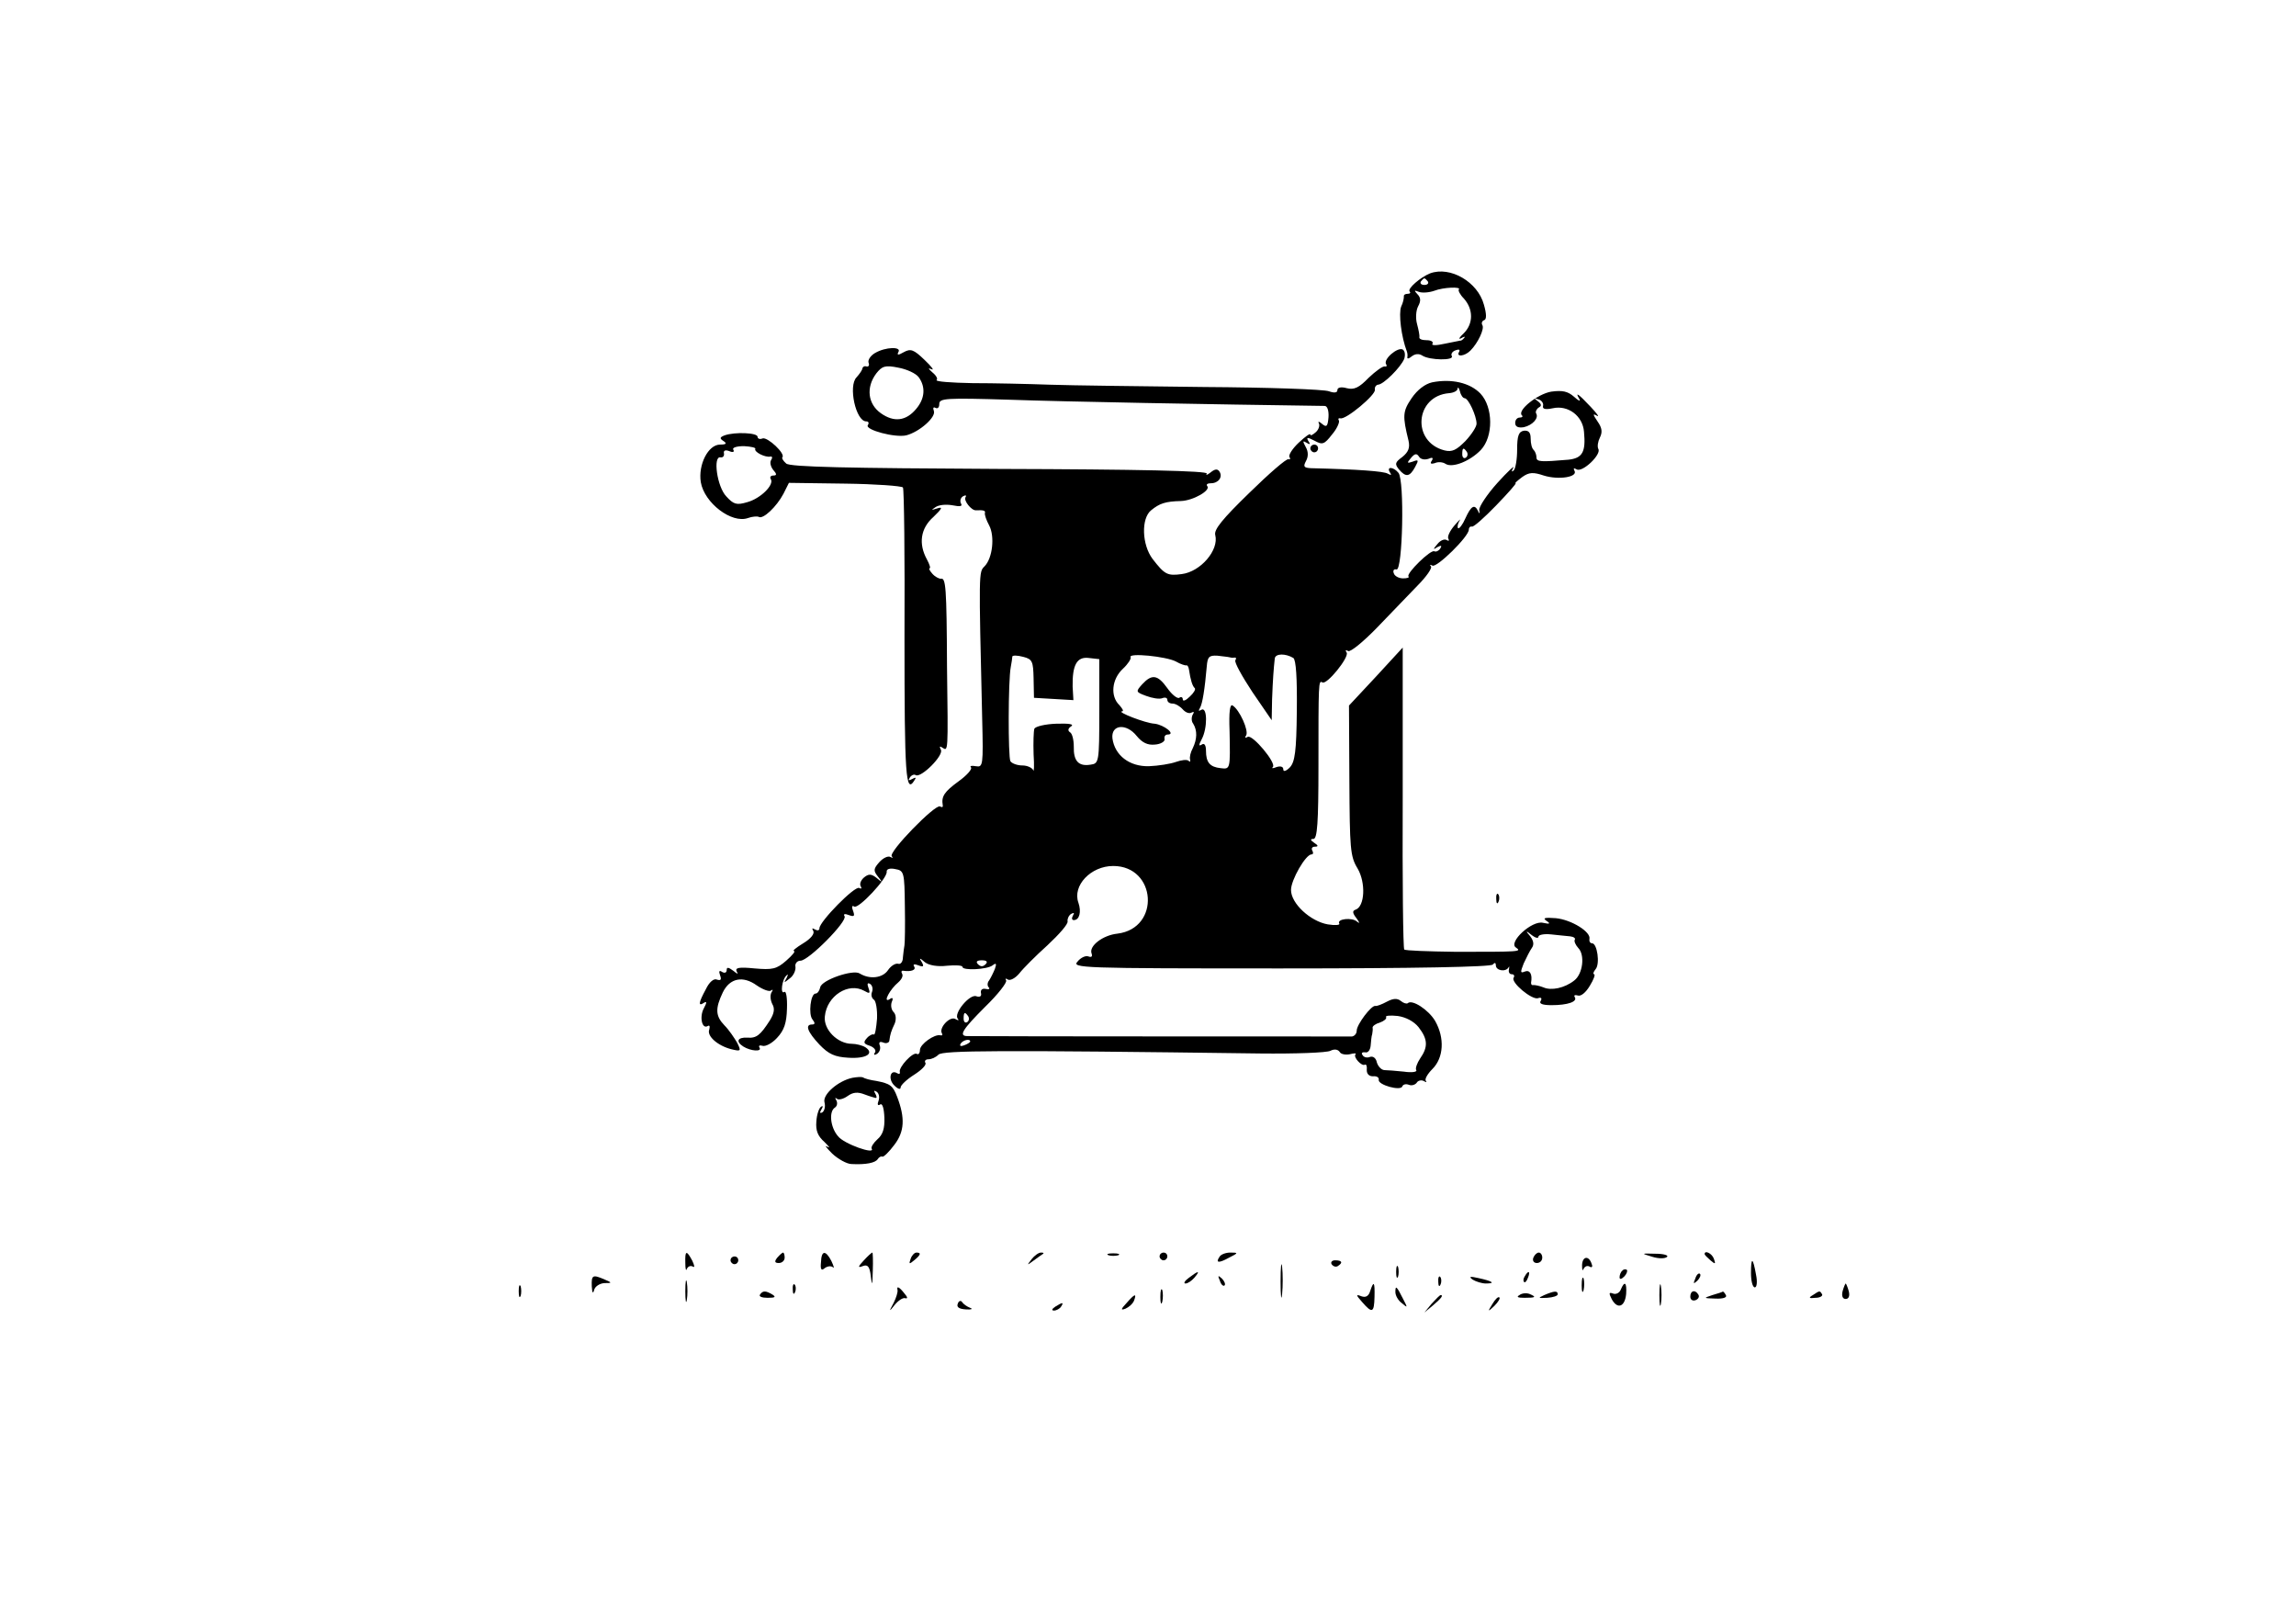 <?xml version="1.0" standalone="no"?>
<!DOCTYPE svg PUBLIC "-//W3C//DTD SVG 20010904//EN"
 "http://www.w3.org/TR/2001/REC-SVG-20010904/DTD/svg10.dtd">
<svg version="1.0" xmlns="http://www.w3.org/2000/svg"
 width="594pt" height="420pt" viewBox="0 0 594 420"
 preserveAspectRatio="xMidYMid meet">

<g transform="translate(0,420) scale(0.1,-0.1)"
fill="#000000" stroke="none">
<path d="M3700 3493 c-25 -10 -60 -40 -53 -47 3 -3 1 -6 -5 -6 -7 0 -11 -3
-10 -7 0 -5 -2 -16 -7 -26 -7 -18 0 -78 15 -117 1 -3 2 -9 1 -14 -1 -5 4 -4
11 2 9 7 19 8 28 2 19 -12 83 -13 76 -1 -3 5 1 12 10 15 8 3 12 2 9 -4 -9 -14
14 -12 29 3 20 20 37 57 31 66 -3 5 -1 11 5 13 6 2 6 16 -1 40 -16 59 -87 100
-139 81z m-6 -21 c3 -5 -1 -9 -9 -9 -8 0 -12 4 -9 9 3 4 7 8 9 8 2 0 6 -4 9
-8z m80 -21 c-2 -2 3 -13 13 -23 25 -28 25 -65 0 -90 -12 -11 -15 -17 -7 -13
8 5 12 5 8 1 -3 -4 -8 -8 -10 -7 -1 0 -20 -4 -40 -8 -22 -5 -36 -5 -32 0 3 5
-4 9 -15 9 -12 0 -20 3 -19 8 1 4 -2 19 -6 34 -4 14 -3 35 3 46 7 13 7 22 -2
31 -9 10 -9 11 4 6 8 -3 26 -2 40 3 23 9 71 11 63 3z"/>
<path d="M2264 3287 c-12 -7 -19 -18 -17 -25 3 -7 0 -11 -5 -10 -6 2 -10 -1
-11 -5 0 -4 -7 -14 -15 -23 -22 -22 -2 -114 25 -114 6 0 8 -4 4 -10 -7 -12 71
-33 100 -26 34 9 77 47 71 63 -3 8 -1 11 4 8 6 -3 10 1 10 10 0 15 17 16 183
11 139 -5 522 -12 814 -16 7 0 11 -12 10 -29 -2 -24 -5 -27 -16 -18 -8 7 -12
8 -9 2 3 -5 0 -16 -8 -23 -8 -7 -14 -10 -14 -6 0 4 -13 -5 -30 -21 -16 -15
-27 -32 -24 -37 3 -5 2 -7 -3 -6 -5 2 -50 -37 -101 -87 -69 -67 -92 -95 -88
-109 10 -39 -38 -95 -87 -101 -37 -5 -44 -1 -75 39 -28 37 -30 105 -4 126 22
18 37 23 77 24 32 1 79 28 68 39 -3 4 1 7 10 7 19 0 31 16 22 30 -5 8 -12 7
-23 -2 -9 -7 -13 -8 -10 -3 4 7 -177 11 -534 12 -397 2 -544 5 -554 14 -8 7
-12 14 -10 16 9 9 -38 53 -51 49 -7 -3 -13 -1 -13 4 0 11 -59 13 -85 4 -13 -5
-14 -8 -3 -15 9 -6 7 -9 -9 -9 -31 0 -57 -52 -50 -97 9 -54 80 -108 122 -93
11 4 24 5 28 3 11 -7 46 26 64 60 l14 28 145 -2 c79 -1 147 -6 150 -10 3 -5 5
-180 4 -389 0 -357 3 -406 26 -368 5 7 3 8 -6 3 -9 -5 -11 -4 -6 4 4 6 11 9
15 6 14 -8 74 52 65 66 -4 8 -3 10 4 5 15 -9 15 -17 12 210 -1 206 -3 230 -16
227 -5 0 -15 5 -22 13 -7 8 -10 14 -7 14 3 0 0 10 -7 23 -22 40 -17 80 17 110
22 21 25 27 10 22 -16 -5 -17 -5 -5 3 8 6 27 8 44 5 20 -4 27 -3 22 5 -3 6 -1
14 5 18 7 4 10 3 7 -2 -6 -8 15 -35 27 -34 20 1 25 -1 23 -7 -1 -5 4 -19 11
-32 15 -28 9 -85 -12 -106 -15 -15 -15 -11 -6 -395 3 -120 2 -125 -16 -122
-11 2 -17 1 -13 -3 4 -4 -11 -21 -32 -36 -37 -27 -45 -39 -41 -62 1 -5 -2 -6
-7 -3 -12 7 -134 -118 -125 -129 4 -4 3 -5 -3 -2 -6 4 -19 -2 -29 -13 -15 -17
-16 -22 -4 -37 13 -16 12 -17 -3 -4 -14 11 -21 11 -33 1 -8 -7 -12 -17 -8 -23
3 -5 1 -7 -4 -4 -11 7 -103 -87 -103 -104 0 -6 -5 -7 -12 -3 -7 4 -8 3 -4 -4
4 -7 -6 -20 -26 -32 -18 -11 -29 -20 -24 -20 5 0 -4 -11 -20 -25 -25 -22 -36
-24 -82 -20 -40 4 -51 2 -46 -8 5 -8 2 -7 -9 2 -12 9 -17 10 -17 2 0 -7 -5 -9
-12 -5 -7 5 -9 2 -5 -9 4 -11 2 -14 -8 -11 -8 4 -20 -6 -29 -25 -19 -35 -20
-45 -5 -35 8 5 8 1 0 -14 -12 -22 -5 -55 10 -46 5 3 6 -1 4 -9 -7 -17 22 -42
57 -51 25 -6 26 -5 15 17 -7 12 -21 33 -33 45 -23 24 -24 43 -4 85 18 37 52
44 88 18 16 -11 33 -17 37 -13 5 4 5 1 1 -5 -4 -7 -3 -20 2 -30 7 -12 5 -24
-6 -42 -25 -39 -35 -47 -59 -45 -25 1 -30 -10 -10 -23 19 -12 49 -14 42 -3 -3
5 0 7 7 5 8 -3 25 6 38 20 19 20 25 39 26 76 1 27 -2 47 -7 43 -11 -7 -6 33 6
43 4 5 4 1 0 -7 -8 -13 -7 -13 8 -1 10 7 16 21 15 30 -2 8 4 16 13 16 21 0
122 102 114 115 -4 6 1 7 11 3 14 -5 16 -3 11 11 -4 10 -3 15 3 11 11 -7 86
73 84 90 -1 7 8 10 22 7 23 -4 24 -8 25 -96 1 -50 0 -95 -1 -101 -1 -5 -3 -20
-4 -31 0 -12 -6 -19 -12 -17 -7 2 -19 -5 -27 -17 -14 -20 -47 -24 -73 -8 -17
11 -99 -17 -102 -36 -2 -9 -7 -16 -12 -16 -13 0 -19 -54 -8 -67 7 -9 7 -13 -1
-13 -19 0 -12 -19 19 -52 24 -25 40 -32 75 -34 46 -3 68 11 44 27 -8 5 -24 9
-35 9 -37 0 -74 37 -70 71 5 53 61 89 102 66 14 -8 16 -7 11 7 -4 11 -3 15 4
11 6 -4 8 -13 5 -21 -3 -7 -1 -16 5 -20 5 -3 9 -25 8 -49 -2 -24 -5 -42 -8
-41 -3 2 -12 -2 -18 -9 -10 -11 -9 -15 7 -20 11 -4 17 -11 14 -17 -5 -7 -2 -8
5 -4 7 5 10 14 7 22 -3 8 0 11 10 7 7 -3 15 0 15 6 2 15 4 23 14 44 4 11 3 23
-3 29 -6 6 -8 17 -5 26 5 11 2 13 -6 7 -18 -10 2 27 23 44 9 8 13 17 10 22 -3
5 -2 9 3 8 20 -3 34 2 28 11 -4 6 1 7 11 3 13 -5 15 -3 9 8 -8 12 -6 12 8 0
10 -8 33 -12 57 -9 22 2 40 1 40 -3 0 -10 64 -7 78 4 9 7 11 5 6 -9 -4 -10
-11 -24 -15 -30 -5 -6 -5 -14 -1 -18 4 -4 0 -6 -8 -4 -9 2 -14 -3 -12 -11 2
-8 -3 -11 -12 -8 -17 7 -60 -45 -48 -58 4 -5 1 -5 -6 -1 -14 9 -44 -23 -35
-37 2 -4 1 -6 -4 -5 -15 4 -53 -23 -53 -38 0 -8 -4 -13 -8 -10 -10 6 -48 -35
-44 -47 1 -5 -2 -6 -7 -3 -18 11 -24 -16 -7 -32 9 -9 16 -11 16 -5 0 6 16 21
35 33 19 12 33 26 29 31 -3 5 1 9 8 9 8 0 19 5 26 12 11 11 153 12 832 3 91
-1 173 2 182 7 10 5 19 4 24 -3 3 -6 15 -8 26 -6 11 3 18 3 15 0 -7 -7 16 -32
24 -27 4 2 6 -4 5 -14 0 -10 6 -16 16 -16 10 1 16 -3 15 -9 -3 -13 57 -30 61
-17 2 5 9 7 17 4 7 -3 16 0 20 5 3 6 12 8 18 5 7 -4 9 -4 6 0 -4 4 4 18 17 31
29 29 32 80 7 124 -17 29 -60 57 -71 46 -3 -2 -11 0 -18 6 -9 7 -19 7 -36 -2
-13 -7 -26 -12 -30 -11 -10 2 -48 -48 -48 -64 0 -8 -6 -14 -12 -15 -10 0 -930
0 -995 1 -24 0 -13 17 46 76 33 32 57 63 54 68 -3 5 -1 6 5 2 6 -3 19 4 29 16
10 13 43 46 73 73 30 28 54 55 52 62 -1 6 3 15 9 19 8 4 9 3 5 -4 -4 -7 -3
-12 2 -12 15 0 20 22 12 45 -16 44 32 95 90 95 112 0 123 -161 11 -175 -38 -4
-74 -32 -67 -51 3 -8 0 -11 -8 -8 -7 3 -20 -3 -28 -13 -16 -17 6 -18 525 -18
350 0 545 4 549 10 5 6 8 5 8 -2 0 -14 26 -18 33 -5 2 4 2 1 1 -5 -2 -7 1 -13
7 -13 6 0 8 -4 5 -9 -8 -12 47 -58 63 -53 8 3 11 0 7 -7 -5 -7 4 -11 28 -11
42 0 68 9 60 21 -3 5 1 6 8 4 8 -3 21 8 31 25 10 16 15 30 11 30 -3 0 -2 6 4
13 12 14 4 67 -9 67 -5 0 -8 5 -7 11 5 18 -46 50 -87 54 -28 2 -35 1 -24 -7
11 -7 9 -9 -9 -5 -29 7 -91 -51 -70 -64 16 -11 10 -11 -156 -11 -71 1 -131 3
-133 6 -3 2 -5 179 -4 393 l0 388 -69 -75 -70 -75 1 -193 c1 -176 2 -197 21
-228 22 -37 19 -99 -5 -107 -9 -3 -8 -9 3 -23 8 -11 8 -14 1 -8 -13 12 -54 7
-46 -5 2 -4 -11 -5 -30 -2 -45 8 -95 54 -95 89 0 26 38 92 53 92 5 0 5 5 2 10
-3 6 0 10 7 10 9 0 9 3 -2 10 -10 7 -11 10 -2 10 10 0 13 42 13 188 0 216 0
223 10 217 11 -8 70 65 63 77 -4 6 -3 8 4 4 6 -3 39 24 74 60 35 36 82 85 105
109 23 23 39 46 35 50 -4 5 -2 5 4 2 11 -6 94 75 94 93 0 5 3 9 8 8 4 -2 32
23 63 55 30 31 53 57 50 57 -3 0 5 7 17 16 18 13 29 13 56 4 38 -12 90 -4 79
13 -3 6 -1 7 6 3 15 -9 65 39 56 53 -3 6 -1 19 4 29 7 14 6 25 -6 42 -12 18
-13 21 -2 15 8 -5 1 5 -16 23 -32 34 -41 40 -29 20 4 -7 -2 -5 -14 6 -16 14
-30 17 -59 13 -35 -6 -88 -48 -76 -61 4 -3 1 -6 -5 -6 -7 0 -12 -6 -12 -14 0
-10 8 -13 22 -11 23 5 40 24 32 36 -2 4 1 11 7 15 8 4 7 9 -2 16 -11 8 -11 9
1 5 8 -2 14 -10 12 -17 -2 -8 6 -10 25 -6 40 9 78 -20 81 -61 5 -52 -4 -68
-40 -72 -71 -6 -83 -6 -83 6 0 6 -3 15 -7 19 -5 4 -8 17 -8 30 0 15 -5 21 -17
20 -14 -2 -18 -13 -18 -49 0 -25 -4 -49 -9 -54 -6 -5 -6 -2 -1 7 5 8 -14 -9
-41 -39 -27 -30 -48 -62 -47 -70 2 -10 0 -11 -3 -3 -9 19 -18 14 -33 -19 -7
-16 -16 -28 -19 -25 -2 3 -1 11 4 19 5 7 -1 2 -13 -12 -12 -14 -19 -29 -16
-34 3 -6 1 -7 -4 -4 -6 4 -17 -1 -24 -10 -12 -14 -12 -16 0 -8 10 5 12 4 7 -4
-4 -6 -11 -9 -15 -7 -9 6 -74 -58 -67 -65 3 -3 -4 -5 -14 -5 -11 0 -22 6 -24
13 -3 7 0 12 7 10 16 -3 21 231 5 250 -13 16 -32 17 -22 1 5 -7 3 -8 -6 -3
-10 6 -75 11 -198 14 -19 1 -21 4 -13 19 6 11 6 24 -1 36 -8 15 -8 17 2 11 9
-6 11 -4 5 4 -6 10 -3 11 16 1 20 -11 25 -10 45 16 13 15 20 32 18 36 -3 5 -1
7 4 6 14 -4 92 61 89 74 -1 7 3 12 8 13 14 0 59 45 68 67 3 10 2 20 -4 24 -13
7 -51 -25 -43 -38 3 -4 1 -7 -3 -6 -5 2 -24 -12 -42 -29 -25 -26 -38 -32 -57
-27 -14 4 -24 2 -24 -5 0 -7 -8 -8 -22 -3 -13 5 -158 10 -323 11 -165 2 -345
4 -400 6 -55 2 -145 4 -199 4 -55 1 -96 4 -93 8 4 3 -1 12 -11 20 -11 10 -12
12 -2 8 8 -4 0 7 -18 24 -28 27 -36 30 -54 20 -14 -8 -18 -8 -14 0 10 15 -33
14 -60 -2z m113 -63 c18 -25 16 -55 -7 -82 -26 -31 -57 -35 -91 -11 -34 24
-39 67 -12 103 15 19 23 22 57 15 22 -4 46 -15 53 -25z m-423 -185 c-4 -8 26
-23 39 -20 5 1 6 -3 2 -9 -4 -6 -1 -17 5 -25 10 -11 10 -15 1 -15 -7 0 -10 -4
-7 -9 10 -15 -27 -51 -61 -60 -27 -8 -35 -6 -54 15 -24 25 -35 105 -15 101 6
-1 10 3 9 10 -2 8 4 10 14 6 9 -4 14 -2 10 4 -3 5 8 9 28 9 18 -1 31 -4 29 -7z
m720 -594 l1 -50 51 -3 51 -3 -2 35 c-1 56 11 78 42 74 l27 -3 0 -135 c0 -133
-1 -135 -23 -138 -31 -5 -44 10 -43 47 0 17 -4 34 -10 37 -6 4 -5 10 3 15 9 6
-6 8 -38 7 -29 -1 -54 -7 -57 -13 -2 -6 -3 -36 -2 -66 2 -30 1 -48 -1 -41 -3
6 -15 12 -28 12 -13 0 -27 5 -31 11 -6 11 -6 208 1 244 2 11 4 23 4 27 1 3 13
3 28 -1 24 -6 26 -12 27 -56z m368 44 c12 -7 25 -11 27 -10 3 1 6 -4 7 -11 4
-27 9 -43 15 -48 3 -3 -3 -13 -13 -22 -10 -10 -18 -13 -18 -7 0 5 -4 8 -9 4
-5 -3 -19 8 -31 25 -25 35 -40 37 -65 10 -17 -19 -17 -20 10 -30 16 -6 34 -9
42 -6 7 3 13 1 13 -4 0 -6 6 -10 14 -10 7 0 19 -7 26 -15 7 -8 17 -12 23 -8 6
3 7 1 3 -5 -4 -7 -4 -18 1 -24 11 -18 10 -40 -1 -63 -6 -11 -9 -24 -7 -30 1
-5 0 -7 -4 -3 -4 4 -19 2 -33 -3 -14 -5 -45 -10 -70 -11 -50 -1 -88 28 -94 72
-4 36 36 40 63 6 14 -17 28 -24 47 -22 15 1 26 8 25 14 -2 7 2 12 8 12 22 0
-9 25 -34 28 -23 1 -100 31 -84 32 5 0 1 7 -7 16 -24 23 -20 67 9 94 13 12 22
26 20 30 -7 12 92 2 117 -11z m138 11 c3 -1 9 -2 13 -1 5 1 6 -2 3 -7 -3 -5
17 -41 44 -82 l50 -73 1 54 c2 52 4 79 7 106 2 13 28 13 48 1 7 -5 10 -52 9
-137 -1 -105 -5 -132 -18 -146 -10 -10 -17 -12 -17 -5 0 7 -7 9 -17 6 -10 -4
-14 -4 -10 0 10 10 -53 85 -65 78 -7 -4 -8 -2 -4 4 7 12 -17 66 -35 77 -7 5
-10 -16 -8 -66 2 -99 2 -99 -23 -96 -28 3 -38 15 -38 45 0 14 -4 21 -11 16 -8
-5 -8 -1 0 14 15 28 15 85 -1 76 -7 -4 -8 -3 -4 4 7 11 13 51 18 108 2 25 6
29 27 28 15 -2 28 -3 31 -4z m800 -723 c0 5 15 8 33 6 17 -2 40 -4 49 -5 9 -1
15 -5 12 -9 -2 -4 2 -13 9 -21 18 -18 12 -67 -10 -84 -25 -20 -60 -27 -80 -18
-10 4 -21 6 -25 6 -5 -1 -7 1 -7 6 4 22 -3 34 -16 29 -12 -5 -12 -2 -3 21 7
15 16 33 21 40 6 8 5 18 -4 30 -13 15 -12 16 4 3 9 -7 17 -9 17 -4z m-1430
-71 c-7 -7 -13 -7 -20 0 -6 6 -3 10 10 10 13 0 16 -4 10 -10z m-45 -135 c3 -5
2 -12 -3 -15 -5 -3 -9 1 -9 9 0 17 3 19 12 6z m1165 -28 c24 -31 25 -51 4 -81
-8 -12 -13 -26 -10 -30 3 -5 -12 -7 -32 -4 -20 2 -43 4 -51 4 -8 1 -16 10 -19
20 -2 11 -10 17 -18 14 -7 -3 -16 -1 -19 5 -4 5 -1 8 7 7 7 -2 13 6 14 17 1
11 2 25 4 30 1 6 2 13 1 17 0 4 8 10 19 13 11 4 18 10 16 14 -3 4 11 5 30 3
21 -3 42 -14 54 -29z m-1160 -37 c0 -2 -7 -7 -16 -10 -8 -3 -12 -2 -9 4 6 10
25 14 25 6z"/>
<path d="M3705 3211 c-18 -4 -38 -19 -53 -41 -23 -34 -24 -45 -8 -110 4 -18 0
-29 -16 -42 -19 -14 -20 -18 -9 -32 18 -21 28 -20 42 6 10 18 9 20 -6 14 -15
-5 -16 -4 -5 9 10 12 15 13 21 4 4 -7 14 -9 24 -6 11 5 14 3 9 -5 -5 -7 -2 -9
8 -6 8 4 21 3 28 -2 18 -11 63 7 91 36 33 35 32 111 -1 146 -27 28 -75 39
-125 29z m84 -41 c10 0 31 -46 31 -66 0 -8 -13 -28 -29 -45 -23 -23 -34 -29
-54 -24 -86 22 -76 141 12 148 12 1 22 6 22 12 1 5 3 2 6 -7 2 -10 8 -18 12
-18z m6 -139 c3 -5 2 -12 -3 -15 -5 -3 -9 1 -9 9 0 17 3 19 12 6z"/>
<path d="M3390 3040 c0 -5 5 -10 10 -10 6 0 10 5 10 10 0 6 -4 10 -10 10 -5 0
-10 -4 -10 -10z"/>
<path d="M3871 1874 c0 -11 3 -14 6 -6 3 7 2 16 -1 19 -3 4 -6 -2 -5 -13z"/>
<path d="M2205 1412 c-37 -8 -77 -43 -72 -63 3 -11 0 -22 -5 -26 -7 -4 -8 -1
-3 7 5 8 4 11 -1 7 -5 -3 -11 -20 -12 -38 -2 -24 4 -38 21 -53 12 -12 16 -17
7 -12 -8 5 -2 -3 13 -18 15 -14 38 -27 50 -27 37 -2 62 3 68 13 3 5 9 8 12 6
3 -1 17 12 31 31 26 34 28 69 7 124 -11 29 -18 34 -54 41 -15 2 -30 6 -34 9
-5 2 -17 1 -28 -1z m61 -52 c3 0 2 5 -2 12 -4 7 -3 8 4 4 6 -4 8 -14 5 -23 -4
-10 -2 -14 4 -10 6 4 10 -10 11 -34 1 -28 -4 -44 -18 -56 -10 -9 -17 -20 -15
-24 11 -17 -72 12 -87 32 -20 23 -24 64 -8 74 6 4 7 12 4 18 -4 7 -4 9 1 5 4
-4 17 -1 28 7 14 10 26 11 44 4 13 -5 27 -9 29 -9z"/>
<path d="M1773 933 c0 -16 2 -22 4 -15 3 6 9 9 15 6 6 -4 5 2 -1 15 -15 28
-19 27 -18 -6z"/>
<path d="M2011 947 c-8 -10 -7 -14 4 -14 8 0 15 6 15 14 0 7 -2 13 -4 13 -2 0
-9 -6 -15 -13z"/>
<path d="M2124 935 c-2 -19 1 -23 10 -15 7 5 16 6 21 2 4 -4 2 3 -4 16 -15 29
-26 28 -27 -3z"/>
<path d="M2235 940 c-16 -17 -16 -20 -3 -15 13 5 18 -1 21 -27 3 -26 4 -23 5
15 1 26 0 47 -1 47 -2 0 -12 -9 -22 -20z"/>
<path d="M2356 944 c-5 -14 -4 -15 9 -4 17 14 19 20 6 20 -5 0 -12 -7 -15 -16z"/>
<path d="M2669 943 c-13 -17 -13 -17 6 -3 11 8 22 16 24 17 2 2 0 3 -6 3 -6 0
-17 -8 -24 -17z"/>
<path d="M2868 953 c6 -2 18 -2 25 0 6 3 1 5 -13 5 -14 0 -19 -2 -12 -5z"/>
<path d="M3000 950 c0 -5 5 -10 10 -10 6 0 10 5 10 10 0 6 -4 10 -10 10 -5 0
-10 -4 -10 -10z"/>
<path d="M3155 949 c-11 -16 -2 -17 25 -2 24 12 24 13 3 13 -12 0 -25 -5 -28
-11z"/>
<path d="M3967 947 c-3 -8 1 -14 9 -14 8 0 14 6 14 14 0 7 -4 13 -9 13 -5 0
-11 -6 -14 -13z"/>
<path d="M4275 949 c16 -5 33 -5 38 0 4 4 -9 8 -30 8 -38 1 -38 1 -8 -8z"/>
<path d="M4410 956 c0 -2 7 -9 15 -16 13 -11 14 -10 9 4 -5 14 -24 23 -24 12z"/>
<path d="M1890 940 c0 -5 5 -10 10 -10 6 0 10 5 10 10 0 6 -4 10 -10 10 -5 0
-10 -4 -10 -10z"/>
<path d="M3313 885 c0 -38 2 -53 4 -32 2 20 2 52 0 70 -2 17 -4 1 -4 -38z"/>
<path d="M4093 928 c0 -13 1 -17 4 -10 3 6 9 9 15 6 6 -4 9 -1 6 6 -7 23 -24
21 -25 -2z"/>
<path d="M3445 930 c4 -6 11 -8 16 -5 14 9 11 15 -7 15 -8 0 -12 -5 -9 -10z"/>
<path d="M4530 907 c0 -20 4 -37 10 -37 5 0 7 14 3 33 -8 45 -13 47 -13 4z"/>
<path d="M3612 910 c0 -14 2 -19 5 -12 2 6 2 18 0 25 -3 6 -5 1 -5 -13z"/>
<path d="M4197 913 c-4 -3 -7 -11 -7 -17 0 -6 5 -5 12 2 6 6 9 14 7 17 -3 3
-9 2 -12 -2z"/>
<path d="M3076 895 c-11 -8 -15 -15 -9 -15 6 0 16 7 23 15 16 19 11 19 -14 0z"/>
<path d="M3945 899 c-4 -6 -5 -12 -2 -15 2 -3 7 2 10 11 7 17 1 20 -8 4z"/>
<path d="M4386 893 c-6 -14 -5 -15 5 -6 7 7 10 15 7 18 -3 3 -9 -2 -12 -12z"/>
<path d="M1531 873 c1 -17 3 -21 6 -10 2 9 14 17 26 18 21 0 21 1 2 9 -32 14
-35 12 -34 -17z"/>
<path d="M1773 860 c0 -25 2 -35 4 -22 2 12 2 32 0 45 -2 12 -4 2 -4 -23z"/>
<path d="M3156 887 c3 -10 9 -15 12 -12 3 3 0 11 -7 18 -10 9 -11 8 -5 -6z"/>
<path d="M3721 884 c0 -11 3 -14 6 -6 3 7 2 16 -1 19 -3 4 -6 -2 -5 -13z"/>
<path d="M3810 890 c8 -5 24 -10 34 -10 26 0 18 6 -19 14 -22 5 -26 4 -15 -4z"/>
<path d="M4092 875 c0 -16 2 -22 5 -12 2 9 2 23 0 30 -3 6 -5 -1 -5 -18z"/>
<path d="M4293 850 c0 -25 2 -35 4 -22 2 12 2 32 0 45 -2 12 -4 2 -4 -23z"/>
<path d="M1342 860 c0 -14 2 -19 5 -12 2 6 2 18 0 25 -3 6 -5 1 -5 -13z"/>
<path d="M2051 864 c0 -11 3 -14 6 -6 3 7 2 16 -1 19 -3 4 -6 -2 -5 -13z"/>
<path d="M3545 861 c-4 -14 -12 -18 -23 -14 -15 6 -14 3 2 -15 26 -30 31 -28
32 13 1 40 -2 43 -11 16z"/>
<path d="M4193 864 c-3 -8 -12 -13 -20 -10 -11 4 -11 1 -3 -15 15 -27 34 -19
37 14 2 30 -4 35 -14 11z"/>
<path d="M4767 860 c-3 -12 0 -20 8 -20 8 0 11 8 8 20 -3 11 -7 20 -8 20 -1 0
-5 -9 -8 -20z"/>
<path d="M2322 863 c1 -5 -3 -19 -10 -33 -13 -24 -12 -24 3 -5 9 11 21 19 27
17 7 -2 6 3 -2 12 -13 17 -21 21 -18 9z"/>
<path d="M3002 845 c0 -16 2 -22 5 -12 2 9 2 23 0 30 -3 6 -5 -1 -5 -18z"/>
<path d="M3610 858 c0 -9 7 -22 17 -29 15 -13 15 -12 3 11 -17 34 -20 36 -20
18z"/>
<path d="M1966 851 c-3 -5 6 -8 20 -8 19 0 22 2 13 8 -18 11 -26 11 -33 0z"/>
<path d="M3931 850 c-9 -5 -4 -7 13 -7 29 0 32 2 13 10 -8 3 -20 2 -26 -3z"/>
<path d="M3995 850 c-17 -8 -16 -8 8 -7 15 1 27 5 27 9 0 10 -9 9 -35 -2z"/>
<path d="M4373 846 c0 -8 6 -12 14 -9 7 3 10 9 7 14 -8 14 -21 11 -21 -5z"/>
<path d="M4430 850 c-24 -8 -23 -8 8 -9 20 -1 31 3 27 9 -3 6 -7 10 -8 9 -1
-1 -13 -5 -27 -9z"/>
<path d="M4690 850 c-12 -7 -10 -9 7 -7 12 0 19 5 17 9 -6 10 -6 10 -24 -2z"/>
<path d="M2915 830 c-16 -17 -16 -20 -3 -15 9 4 19 13 22 21 7 19 2 18 -19 -6z"/>
<path d="M3704 828 l-19 -23 23 19 c21 18 27 26 19 26 -2 0 -12 -10 -23 -22z"/>
<path d="M3861 827 c-13 -21 -12 -21 5 -5 10 10 16 20 13 22 -3 3 -11 -5 -18
-17z"/>
<path d="M2478 828 c-4 -9 3 -14 21 -15 14 -1 19 1 11 4 -8 3 -18 10 -21 15
-3 5 -9 3 -11 -4z"/>
<path d="M2730 820 c-9 -6 -10 -10 -3 -10 6 0 15 5 18 10 8 12 4 12 -15 0z"/>
</g>
</svg>
